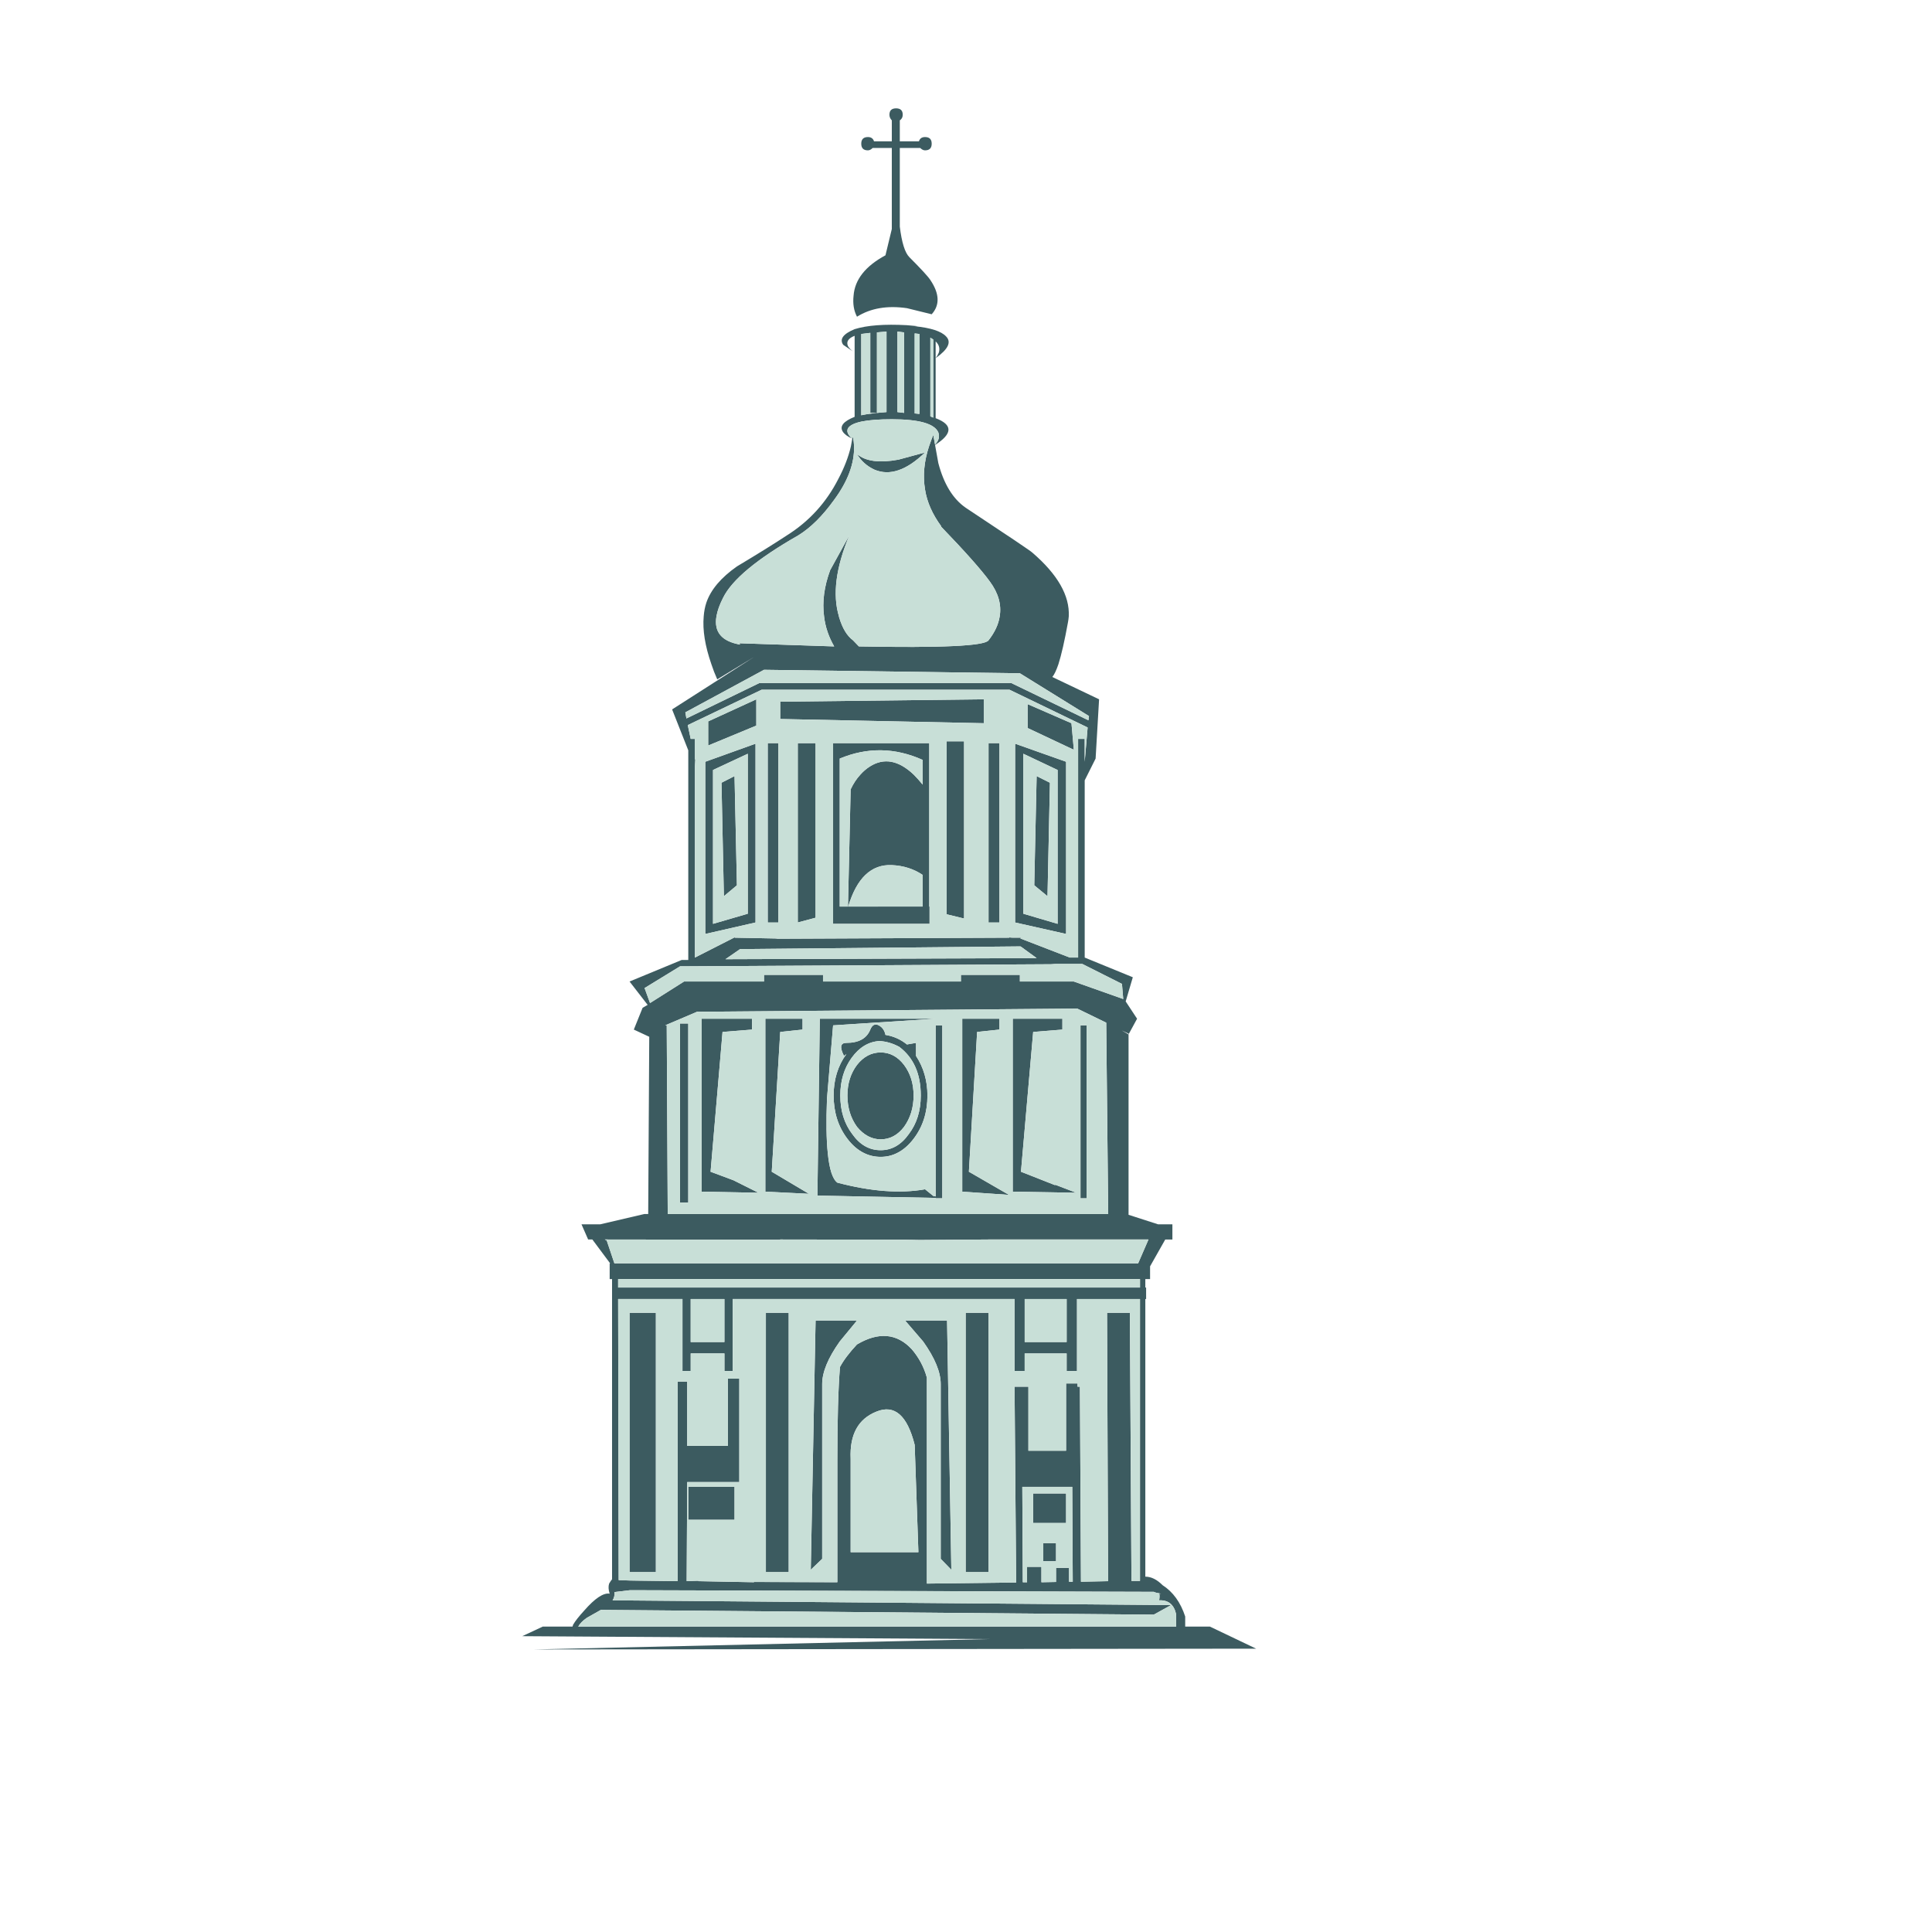 <?xml version="1.0" encoding="utf-8"?>
<!-- Generator: Adobe Illustrator 16.0.0, SVG Export Plug-In . SVG Version: 6.00 Build 0)  -->
<!DOCTYPE svg PUBLIC "-//W3C//DTD SVG 1.1//EN" "http://www.w3.org/Graphics/SVG/1.1/DTD/svg11.dtd">
<svg version="1.1" id="Layer_1" xmlns="http://www.w3.org/2000/svg" xmlns:xlink="http://www.w3.org/1999/xlink" x="0px" y="0px"
	 width="300px" height="300px" viewBox="0 0 300 300" enable-background="new 0 0 300 300" xml:space="preserve">
<g>
	<path fill-rule="evenodd" clip-rule="evenodd" fill="#3C5B60" d="M134.768,23.346c-0.688,0-1.032-0.344-1.032-1.032
		s0.344-1.032,1.032-1.032c0.493,0,0.809,0.221,0.948,0.663h2.765v-3.257c-0.247-0.252-0.37-0.542-0.37-0.871
		c0-0.662,0.344-0.993,1.032-0.993s1.032,0.331,1.032,0.993c0,0.385-0.152,0.675-0.455,0.871v3.257h2.973
		c0.134-0.442,0.45-0.663,0.948-0.663c0.688,0,1.032,0.344,1.032,1.032s-0.344,1.032-1.032,1.032c-0.247,0-0.496-0.123-0.748-0.37
		h-3.173v12.208c0.303,2.479,0.799,4.063,1.487,4.751c1.812,1.813,2.897,2.993,3.257,3.543c1.427,2.121,1.497,3.895,0.208,5.322
		l-3.843-0.947c-3.05-0.442-5.635,0-7.756,1.325c-0.493-0.94-0.67-2.028-0.531-3.266c0.189-2.5,1.841-4.59,4.952-6.269l0.986-4.082
		V22.977h-2.974C135.261,23.223,135.014,23.346,134.768,23.346z M136.17,51.611v12.5h-1.032V51.688l-1.402,0.169v12.623
		c0.827-0.19,2.134-0.354,3.92-0.493v-12.5L136.17,51.611z M135.8,72.937c-1.187-0.549-2.095-1.36-2.727-2.434
		c1.319,1.129,3.466,1.419,6.438,0.87l4.128-1.117C140.78,73.035,138.167,73.928,135.8,72.937z M130.933,53.544
		c-0.606-0.877-0.016-1.689,1.771-2.433c1.925-0.601,4.634-0.806,8.125-0.616l1.702,0.154l-0.501,0.008
		c2.5,0.251,4.123,0.775,4.867,1.571c0.878,0.878,0.342,2.005-1.609,3.381c0.195-0.247,0.359-0.534,0.493-0.862
		c0.195-0.663,0.03-1.24-0.493-1.733v2.595v9.327c2.685,1.021,2.654,2.408-0.093,4.159l0.508,2.811
		c0.853,3.25,2.267,5.561,4.244,6.931c6.742,4.457,10.195,6.783,10.359,6.978c3.933,3.383,5.816,6.685,5.652,9.904
		c-0.025,0.303-0.066,0.604-0.123,0.901c-0.523,2.891-1.02,5.065-1.486,6.523c-0.328,0.96-0.645,1.62-0.947,1.979l7.263,3.465
		l-0.54,9.204l-1.693,3.381v27.517l7.471,3.059l-1.109,3.75l1.771,2.688l-1.324,2.434v-0.123l-1.07-0.5l1.07,0.623v28.012
		l4.586,1.479h2.223v2.357h-1.109l-2.357,4.166v1.979h-0.738v1.317h0.123v1.779h-0.123v43.113c0.908,0,1.801,0.441,2.68,1.324
		c1.623,1.041,2.793,2.664,3.512,4.867v1.563h3.836l7.178,3.428l-112.189,0.123l70.516-1.609l-72.287-0.453l3.181-1.488h4.621
		c0.025-0.082,0.051-0.148,0.077-0.199l0.046-0.209v0.086c0.272-0.498,0.834-1.215,1.686-2.15c1.679-1.924,3.001-2.805,3.967-2.641
		c-0.195-0.605-0.224-1.127-0.084-1.564l0.285-0.453l0.169-0.209v-46.624h-0.37v-2.435h0.077l-2.765-3.711h-0.655l-1.032-2.357
		h2.911l6.863-1.602h0.585l0.162-27.519l-2.396-1.116l1.363-3.381l0.785-0.455l-2.811-3.627l8.087-3.343h1.032v-32.555l-2.511-6.354
		l12.707-8.133l-5.699,3.466c-0.354-0.796-0.657-1.579-0.908-2.349c-0.986-2.834-1.384-5.309-1.194-7.424
		c0.057-0.77,0.195-1.486,0.416-2.149c0.688-2.007,2.269-3.878,4.744-5.614c3.301-1.977,5.887-3.584,7.755-4.821
		c3.466-2.177,6.133-5.106,8.002-8.788c0.909-1.709,1.556-3.389,1.941-5.037c0.082-0.411,0.151-0.809,0.208-1.193l0.124-0.293
		c0.082,0.498,0.136,0.994,0.162,1.486c0.056,2.67-0.974,5.435-3.089,8.294c-1.792,2.5-3.65,4.344-5.576,5.53
		c-6.408,3.656-10.299,6.888-11.676,9.696c-0.549,1.073-0.893,2.036-1.032,2.888c-0.41,2.418,0.814,3.876,3.674,4.375l-0.124-0.208
		l14.733,0.493c-0.857-1.484-1.381-3.037-1.571-4.66c-0.303-2.259,0.013-4.654,0.947-7.186l2.973-5.399
		c-2.089,5.006-2.626,9.201-1.609,12.584c0,0.051,0.012,0.105,0.038,0.162c0.499,1.679,1.215,2.863,2.149,3.551l0.909,0.947
		c12.816,0.247,19.526-0.069,20.133-0.947c0.964-1.238,1.542-2.475,1.731-3.712c0.304-1.817-0.205-3.62-1.523-5.407
		c-1.32-1.817-3.836-4.652-7.548-8.502h-0.038c0.01-0.026,0.023-0.052,0.038-0.077c-1.376-1.874-2.216-3.774-2.518-5.699
		c-0.36-2.146-0.154-4.387,0.616-6.724c0.195-0.58,0.416-1.171,0.662-1.771l0.27,1.495c0.575-0.586,0.747-1.209,0.516-1.872
		c-0.58-1.371-2.988-2.056-7.224-2.056c-3.959,0-6.228,0.467-6.809,1.402c-0.246,0.493-0.026,1.029,0.662,1.61
		c-0.744-0.334-1.239-0.707-1.486-1.117c-0.493-0.826,0.126-1.584,1.856-2.272V52.143c-0.991,0.385-1.335,0.922-1.032,1.61
		c0.195,0.303,0.457,0.578,0.786,0.824L130.933,53.544z M120.867,115.396v27.849h-1.656v-27.849H120.867z M117.439,112.67
		l-7.471,3.096v-3.751l7.471-3.428V112.67z M121.152,108.958l31.607-0.37v3.713l-31.607-0.655V108.958z M135.053,119.031
		c2.203-1.407,4.488-0.981,6.854,1.278c0.436,0.436,0.891,0.945,1.363,1.524V118c-4.292-1.925-8.585-1.995-12.878-0.208v22.981
		h1.279l0.416-18.198c0.411-0.878,0.906-1.633,1.486-2.265C134.011,119.812,134.503,119.386,135.053,119.031z M126.643,115.396
		v27.11l-2.765,0.739v-27.849H126.643z M107.905,117.914c0.021-0.005,0.042-0.01,0.062-0.015l-0.062,1.132v29.658l6.478-3.296
		l-0.324,0.208l6.392,0.124l0.332,0.039l35.975-0.162l-0.038-0.046c0.194,0.03,0.399,0.046,0.615,0.046h1.201l-0.084,0.124
		l7.67,2.964h1.287v-33.956h1.023v3.55l0.455-5.322l-12.13-5.861h-38.493l-11.468,5.491l0.455,2.141h0.654V117.914z
		 M106.588,111.561l11.306-5.491h39.155l11.961,5.776l0.084-0.655l-10.729-6.646l-39.732-0.539l-12.215,6.607L106.588,111.561z
		 M100.111,153.48l0.824,2.271l5.283-3.342h12.415v-1.033h9.165v1.033h21.411v-1.033h9.157v1.033h8.379l7.672,2.719l-0.199-2.35
		l-6.154-3.096h-4.867l0.746,0.039l-58.347,0.331l-5.53,3.388L100.111,153.48z M131.426,163.67l-0.37,0.292
		c-0.688-1.35-0.565-2.024,0.37-2.024c1.925,0,3.163-0.689,3.712-2.064c0.303-0.739,0.745-0.958,1.325-0.654
		c0.549,0.298,0.894,0.789,1.032,1.479c1.237,0.195,2.349,0.69,3.335,1.485l1.409-0.245v2.024c1.182,1.813,1.772,3.862,1.772,6.146
		c0,2.613-0.716,4.854-2.149,6.724c-0.771,1.016-1.636,1.758-2.596,2.226c-0.77,0.385-1.609,0.577-2.518,0.577
		c-0.909,0-1.761-0.192-2.557-0.577c-0.965-0.468-1.833-1.21-2.603-2.226c-1.427-1.869-2.141-4.11-2.141-6.724
		C129.446,167.633,130.106,165.488,131.426,163.67z M124.618,158.186v1.688l-3.466,0.369l-1.317,21.703l5.776,3.428l-6.77-0.331
		v-26.856H124.618z M116.777,158.186v1.688l-4.583,0.369l-1.856,21.703l3.551,1.325l3.881,1.94l-8.833-0.169v-26.856H116.777z
		 M103.284,159.219h0.246l0.154,29.289h68.397l-0.308-29.705l-4.497-2.188l-59.041,0.492L103.284,159.219z M105.595,158.926h1.278
		v27.811h-1.278V158.926z M112.403,139.164l-0.37-17.622l2.025-1.032l0.37,16.959L112.403,139.164z M109.515,118.284l7.802-2.804
		v27.765l-7.802,1.779V118.284z M116.115,117.044l-5.399,2.519v23.891l5.399-1.571V117.044z M129.362,115.396h14.933v25.376h0.047
		v2.681h-14.98V115.396z M112.649,148.944l48.32-0.169l-2.434-1.771l-0.084-0.046l-43.53,0.416L112.649,148.944z M142.031,51.773
		v12.423l0.739,0.077V51.858L142.031,51.773z M139.351,51.488v12.5l1.032,0.124v-12.5L139.351,51.488z M144.464,52.435V64.65
		l0.455,0.2V52.72L144.464,52.435z M166.744,116.428l-7.176-3.381v-3.711l6.808,2.965L166.744,116.428z M155.192,115.396v27.849
		h-1.693v-27.849H155.192z M149.701,115.111v27.518l-2.718-0.662v-26.856H149.701z M163.033,121.542l-0.377,17.622l-2.057-1.695
		l0.369-16.959L163.033,121.542z M138.48,134.334c-3.189-0.139-5.445,2.008-6.77,6.438h11.561v-4.913
		C141.895,134.925,140.297,134.417,138.48,134.334z M167.777,159.219h0.947v26.855h-0.947V159.219z M164.967,158.186v1.688
		l-4.537,0.369l-1.895,21.703l5.361,2.111l-0.125-0.125l3.344,1.279l-9.858-0.169v-26.856H164.967z M155.192,159.873l-3.466,0.369
		l-1.278,21.703l6.231,3.598l-7.263-0.501v-26.856h5.776V159.873z M145.289,159.219h1.032v26.855h-1.032v-0.063l-18.361-0.361
		l0.37-27.465h17.991l-15.927,1.033l-0.948,11.383c-0.139,3.521-0.097,6.341,0.124,8.456c0.246,2.506,0.742,4.032,1.486,4.583
		c5.227,1.375,9.766,1.719,13.617,1.031l1.278,1.032l0.37,0.077V159.219z M157.627,143.245V115.48l7.916,2.804v26.74
		L157.627,143.245z M164.227,143.453v-23.891l-5.322-2.519v24.838L164.227,143.453z M136.54,161.652
		c-1.679,0.107-3.109,0.973-4.29,2.596c-1.18,1.623-1.771,3.576-1.771,5.86c0,2.367,0.619,4.361,1.855,5.983
		c1.181,1.674,2.652,2.512,4.414,2.512c1.735,0,3.193-0.838,4.375-2.512c1.237-1.622,1.855-3.616,1.855-5.983
		c0-3.357-1.114-5.877-3.342-7.556C138.619,162.004,137.586,161.703,136.54,161.652z M141.861,170.108
		c0,1.868-0.493,3.491-1.479,4.866c-0.991,1.295-2.203,1.941-3.635,1.941c-1.376,0-2.601-0.646-3.674-1.941
		c-0.991-1.375-1.486-2.998-1.486-4.866c0-1.844,0.495-3.425,1.486-4.744c1.017-1.294,2.242-1.941,3.674-1.941
		c1.433,0,2.644,0.647,3.635,1.941C141.369,166.684,141.861,168.265,141.861,170.108z M142.658,192.5l-21.506-0.033v0.037
		l-27.233-0.037l0.293,0.161l1.194,3.55h81.321l1.609-3.711h-24.752l-13.186,0.096L142.658,192.5z M159.112,208.393h6.517v-6.684
		h-6.517V208.393z M140.545,205.051h6.516l0.662,38.701l-1.649-1.695v-27.148c0-1.844-0.909-4.043-2.726-6.6L140.545,205.051z
		 M157.541,212.891v-11.182h-43.775v11.182h-1.278v-2.727h-5.237v2.727h-1.279v-11.182h-9.989l0.085,43.652
		c1.294,0.057,2.326,0.084,3.096,0.084l6.061,0.076v-30.982h1.486v9.98h6.315v-10.436h1.771v16.051h-8.087l-0.084,15.387
		l2.148-0.076l-0.492,0.076l8.864,0.17l-0.124-0.045l13,0.045v-18.9c0-6.35,0.136-11.191,0.408-14.523
		c0.554-1.043,1.435-2.211,2.642-3.506c3.358-1.98,6.192-1.734,8.503,0.74c1.129,1.324,1.912,2.799,2.349,4.422v31.975l13.863-0.168
		l-0.248-30.406h2.15v9.943h5.852v-10.443h1.779v0.5h0.37l0.162,30.283l4.213-0.086l-0.163-41.672h3.545l0.246,41.635h1.324v-43.775
		h-9.781v11.182h-1.609v-2.727h-6.517v2.727H157.541z M153.499,203.85v40.271h-3.551V203.85H153.499z M177.02,198.612H95.982v1.317
		h81.037V198.612z M165.543,236.488h-5.113v-4.582h5.113V236.488z M166.576,245.607l-0.077-14.732h-7.756l0.077,14.816h0.662v-2.395
		h2.227v2.395l2.271-0.045v-2.188h2.018v2.148H166.576z M180.277,247.463c-0.551-0.082-0.922-0.178-1.117-0.285l-81.321-0.254
		l-2.434,0.293c0.056,0.492-0.039,0.92-0.285,1.279l86.727,0.738l-2.688,1.486l-85.857-0.738c-0.524,0.303-1.253,0.715-2.188,1.238
		c-0.631,0.438-1.073,0.891-1.324,1.355h92.836v-1.932c-0.33-1.49-1.207-2.205-2.635-2.148c0.082-0.494,0.082-0.838,0-1.033H180.277
		z M163.98,242.434h-1.979v-2.811h1.979V242.434z M142.031,224.359c-1.155-4.596-3.138-6.316-5.946-5.16
		c-2.829,1.129-4.161,3.564-3.997,7.309v14.518h10.521L142.031,224.359z M107.25,201.709v6.684h5.237v-6.684H107.25z
		 M101.844,203.85v40.271h-4.09V203.85H101.844z M133.074,205.051l-2.681,3.258c-1.817,2.557-2.726,4.756-2.726,6.6v27.148
		l-1.771,1.695l0.747-38.701H133.074z M122.468,203.85v40.271h-3.542V203.85H122.468z M114.059,235.996h-7.186v-5.121h7.186V235.996
		z"/>
	<path fill-rule="evenodd" clip-rule="evenodd" fill="#C8DFD7" d="M136.17,51.611l1.486-0.124v12.5
		c-1.787,0.139-3.094,0.303-3.92,0.493V51.858l1.402-0.169v12.423h1.032V51.611z M132.458,67.823l-0.124,0.293
		c-0.688-0.581-0.908-1.117-0.662-1.61c0.581-0.935,2.85-1.402,6.809-1.402c4.235,0,6.644,0.686,7.224,2.056
		c0.231,0.663,0.059,1.286-0.516,1.872l-0.27-1.495c-0.247,0.601-0.467,1.191-0.662,1.771c-0.771,2.336-0.976,4.578-0.616,6.724
		c0.302,1.925,1.142,3.825,2.518,5.699c-0.015,0.025-0.028,0.051-0.038,0.077h0.038c3.712,3.85,6.228,6.685,7.548,8.502
		c1.318,1.787,1.827,3.589,1.523,5.407c-0.189,1.238-0.768,2.475-1.731,3.712c-0.606,0.878-7.317,1.194-20.133,0.947l-0.909-0.947
		c-0.934-0.688-1.65-1.872-2.149-3.551c-0.026-0.056-0.038-0.11-0.038-0.162c-1.017-3.383-0.48-7.578,1.609-12.584l-2.973,5.399
		c-0.935,2.531-1.25,4.926-0.947,7.186c0.19,1.623,0.714,3.176,1.571,4.66l-14.733-0.493l0.124,0.208
		c-2.86-0.499-4.084-1.957-3.674-4.375c0.139-0.852,0.483-1.815,1.032-2.888c1.376-2.808,5.268-6.041,11.676-9.696
		c1.925-1.186,3.784-3.029,5.576-5.53c2.115-2.859,3.145-5.625,3.089-8.294C132.594,68.817,132.54,68.321,132.458,67.823z
		 M135.8,72.937c2.366,0.991,4.98,0.098,7.84-2.68l-4.128,1.117c-2.973,0.549-5.119,0.259-6.438-0.87
		C133.706,71.577,134.614,72.388,135.8,72.937z M100.111,153.48l-0.046-0.039l5.53-3.388l58.347-0.331l-0.746-0.039h4.867
		l6.154,3.096l0.199,2.35l-7.672-2.719h-8.379v-1.033h-9.157v1.033h-21.411v-1.033h-9.165v1.033h-12.415l-5.283,3.342
		L100.111,153.48z M106.588,111.561l-0.169-0.948l12.215-6.607l39.732,0.539l10.729,6.646l-0.084,0.655l-11.961-5.776h-39.155
		L106.588,111.561z M107.905,117.914v-3.18h-0.654l-0.455-2.141l11.468-5.491h38.493l12.13,5.861l-0.455,5.322v-3.55h-1.023v33.956
		h-1.287l-7.67-2.964l0.084-0.124h-1.201c-0.216,0-0.421-0.016-0.615-0.046l0.038,0.046l-35.975,0.162l-0.332-0.039l-6.392-0.124
		l0.324-0.208l-6.478,3.296v-29.658l0.062-1.132C107.946,117.904,107.926,117.909,107.905,117.914z M126.643,115.396h-2.765v27.849
		l2.765-0.739V115.396z M135.053,119.031c-0.55,0.354-1.042,0.78-1.479,1.278c-0.58,0.631-1.076,1.387-1.486,2.265l-0.416,18.198
		h-1.279v-22.981c4.293-1.787,8.585-1.717,12.878,0.208v3.834c-0.472-0.58-0.927-1.088-1.363-1.524
		C139.541,118.05,137.256,117.624,135.053,119.031z M121.152,108.958v2.688l31.607,0.655v-3.713L121.152,108.958z M117.439,112.67
		v-4.083l-7.471,3.428v3.751L117.439,112.67z M120.867,115.396h-1.656v27.849h1.656V115.396z M105.595,158.926v27.811h1.278v-27.811
		H105.595z M103.284,159.219l4.952-2.111l59.041-0.492l4.497,2.188l0.308,29.705h-68.397l-0.154-29.289H103.284z M116.777,158.186
		h-7.84v26.856l8.833,0.169l-3.881-1.94l-3.551-1.325l1.856-21.703l4.583-0.369V158.186z M124.618,158.186h-5.776v26.856l6.77,0.331
		l-5.776-3.428l1.317-21.703l3.466-0.369V158.186z M131.426,163.67c-1.32,1.818-1.979,3.963-1.979,6.438
		c0,2.613,0.714,4.854,2.141,6.724c0.77,1.016,1.638,1.758,2.603,2.226c0.796,0.385,1.648,0.577,2.557,0.577
		c0.909,0,1.749-0.192,2.518-0.577c0.96-0.468,1.825-1.21,2.596-2.226c1.433-1.869,2.149-4.11,2.149-6.724
		c0-2.284-0.59-4.333-1.772-6.146v-2.024l-1.409,0.245c-0.986-0.795-2.098-1.29-3.335-1.485c-0.139-0.689-0.483-1.181-1.032-1.479
		c-0.58-0.304-1.021-0.085-1.325,0.654c-0.549,1.375-1.787,2.064-3.712,2.064c-0.935,0-1.058,0.675-0.37,2.024L131.426,163.67z
		 M138.48,134.334c1.817,0.083,3.415,0.591,4.791,1.525v4.913H131.71C133.035,136.342,135.292,134.195,138.48,134.334z
		 M163.033,121.542l-2.064-1.032l-0.369,16.959l2.057,1.695L163.033,121.542z M149.701,115.111h-2.718v26.856l2.718,0.662V115.111z
		 M155.192,115.396h-1.693v27.849h1.693V115.396z M166.744,116.428l-0.368-4.128l-6.808-2.965v3.711L166.744,116.428z
		 M144.464,52.435l0.455,0.285v12.13l-0.455-0.2V52.435z M139.351,51.488l1.032,0.124v12.5l-1.032-0.124V51.488z M142.031,51.773
		l0.739,0.085v12.415l-0.739-0.077V51.773z M112.649,148.944l2.272-1.571l43.53-0.416l0.084,0.046l2.434,1.771L112.649,148.944z
		 M129.362,115.396v28.057h14.98v-2.681h-0.047v-25.376H129.362z M116.115,117.044v24.838l-5.399,1.571v-23.891L116.115,117.044z
		 M109.515,118.284v26.74l7.802-1.779V115.48L109.515,118.284z M112.403,139.164l2.025-1.695l-0.37-16.959l-2.025,1.032
		L112.403,139.164z M145.289,159.219v26.563l-0.37-0.077l-1.278-1.032c-3.851,0.688-8.39,0.344-13.617-1.031
		c-0.745-0.551-1.24-2.077-1.486-4.583c-0.221-2.115-0.262-4.935-0.124-8.456l0.948-11.383l15.927-1.033h-17.991l-0.37,27.465
		l18.361,0.361v0.063h1.032v-26.855H145.289z M155.192,159.873v-1.688h-5.776v26.856l7.263,0.501l-6.231-3.598l1.278-21.703
		L155.192,159.873z M164.967,158.186h-7.71v26.856l9.858,0.169l-3.344-1.279l0.125,0.125l-5.361-2.111l1.895-21.703l4.537-0.369
		V158.186z M167.777,159.219v26.855h0.947v-26.855H167.777z M114.059,235.996v-5.121h-7.186v5.121H114.059z M122.468,203.85h-3.542
		v40.271h3.542V203.85z M133.074,205.051h-6.431l-0.747,38.701l1.771-1.695v-27.148c0-1.844,0.909-4.043,2.726-6.6L133.074,205.051z
		 M101.844,203.85h-4.09v40.271h4.09V203.85z M107.25,201.709h5.237v6.684h-5.237V201.709z M142.031,224.359l0.578,16.666h-10.521
		v-14.518c-0.164-3.744,1.168-6.18,3.997-7.309C138.893,218.043,140.875,219.764,142.031,224.359z M163.98,242.434v-2.811h-1.979
		v2.811H163.98z M180.277,247.463h-0.285c0.082,0.195,0.082,0.539,0,1.033c1.428-0.057,2.305,0.658,2.635,2.148v1.932H89.791
		c0.251-0.465,0.693-0.918,1.324-1.355c0.935-0.523,1.664-0.936,2.188-1.238l85.857,0.738l2.688-1.486l-86.727-0.738
		c0.246-0.359,0.341-0.787,0.285-1.279l2.434-0.293l81.321,0.254C179.355,247.285,179.727,247.381,180.277,247.463z
		 M166.576,245.607h-0.578v-2.148h-2.018v2.188l-2.271,0.045v-2.395h-2.227v2.395h-0.662l-0.077-14.816h7.756L166.576,245.607z
		 M165.543,236.488v-4.582h-5.113v4.582H165.543z M177.02,198.612v1.317H95.982v-1.317H177.02z M153.499,203.85h-3.551v40.271h3.551
		V203.85z M157.541,212.891h1.571v-2.727h6.517v2.727h1.609v-11.182h9.781v43.775h-1.324l-0.246-41.635h-3.545l0.163,41.672
		l-4.213,0.086l-0.162-30.283h-0.37v-0.5h-1.779v10.443h-5.852v-9.943h-2.15l0.248,30.406l-13.863,0.168v-31.975
		c-0.437-1.623-1.22-3.098-2.349-4.422c-2.311-2.475-5.145-2.721-8.503-0.74c-1.207,1.295-2.087,2.463-2.642,3.506
		c-0.272,3.332-0.408,8.174-0.408,14.523v18.9l-13-0.045l0.124,0.045l-8.864-0.17l0.492-0.076l-2.148,0.076l0.084-15.387h8.087
		v-16.051h-1.771v10.436h-6.315v-9.98h-1.486v30.982l-6.061-0.076c-0.77,0-1.802-0.027-3.096-0.084l-0.085-43.652h9.989v11.182
		h1.279v-2.727h5.237v2.727h1.278v-11.182h43.775V212.891z M140.545,205.051l2.803,3.258c1.817,2.557,2.726,4.756,2.726,6.6v27.148
		l1.649,1.695l-0.662-38.701H140.545z M159.112,208.393v-6.684h6.517v6.684H159.112z M142.658,192.5l-2.26,0.063l13.186-0.096
		h24.752l-1.609,3.711H95.405l-1.194-3.55l-0.293-0.161l27.233,0.037v-0.037L142.658,192.5z M141.861,170.108
		c0-1.844-0.493-3.425-1.479-4.744c-0.991-1.294-2.203-1.941-3.635-1.941c-1.432,0-2.657,0.647-3.674,1.941
		c-0.991,1.319-1.486,2.9-1.486,4.744c0,1.868,0.495,3.491,1.486,4.866c1.073,1.295,2.298,1.941,3.674,1.941
		c1.433,0,2.644-0.646,3.635-1.941C141.369,173.6,141.861,171.977,141.861,170.108z M136.54,161.652
		c1.047,0.051,2.08,0.352,3.096,0.9c2.229,1.679,3.342,4.198,3.342,7.556c0,2.367-0.618,4.361-1.855,5.983
		c-1.181,1.674-2.64,2.512-4.375,2.512c-1.761,0-3.232-0.838-4.414-2.512c-1.237-1.622-1.855-3.616-1.855-5.983
		c0-2.284,0.591-4.237,1.771-5.86C133.431,162.625,134.86,161.76,136.54,161.652z M164.227,143.453l-5.322-1.571v-24.838
		l5.322,2.519V143.453z M157.627,143.245l7.916,1.779v-26.74l-7.916-2.804V143.245z"/>
</g>
</svg>
